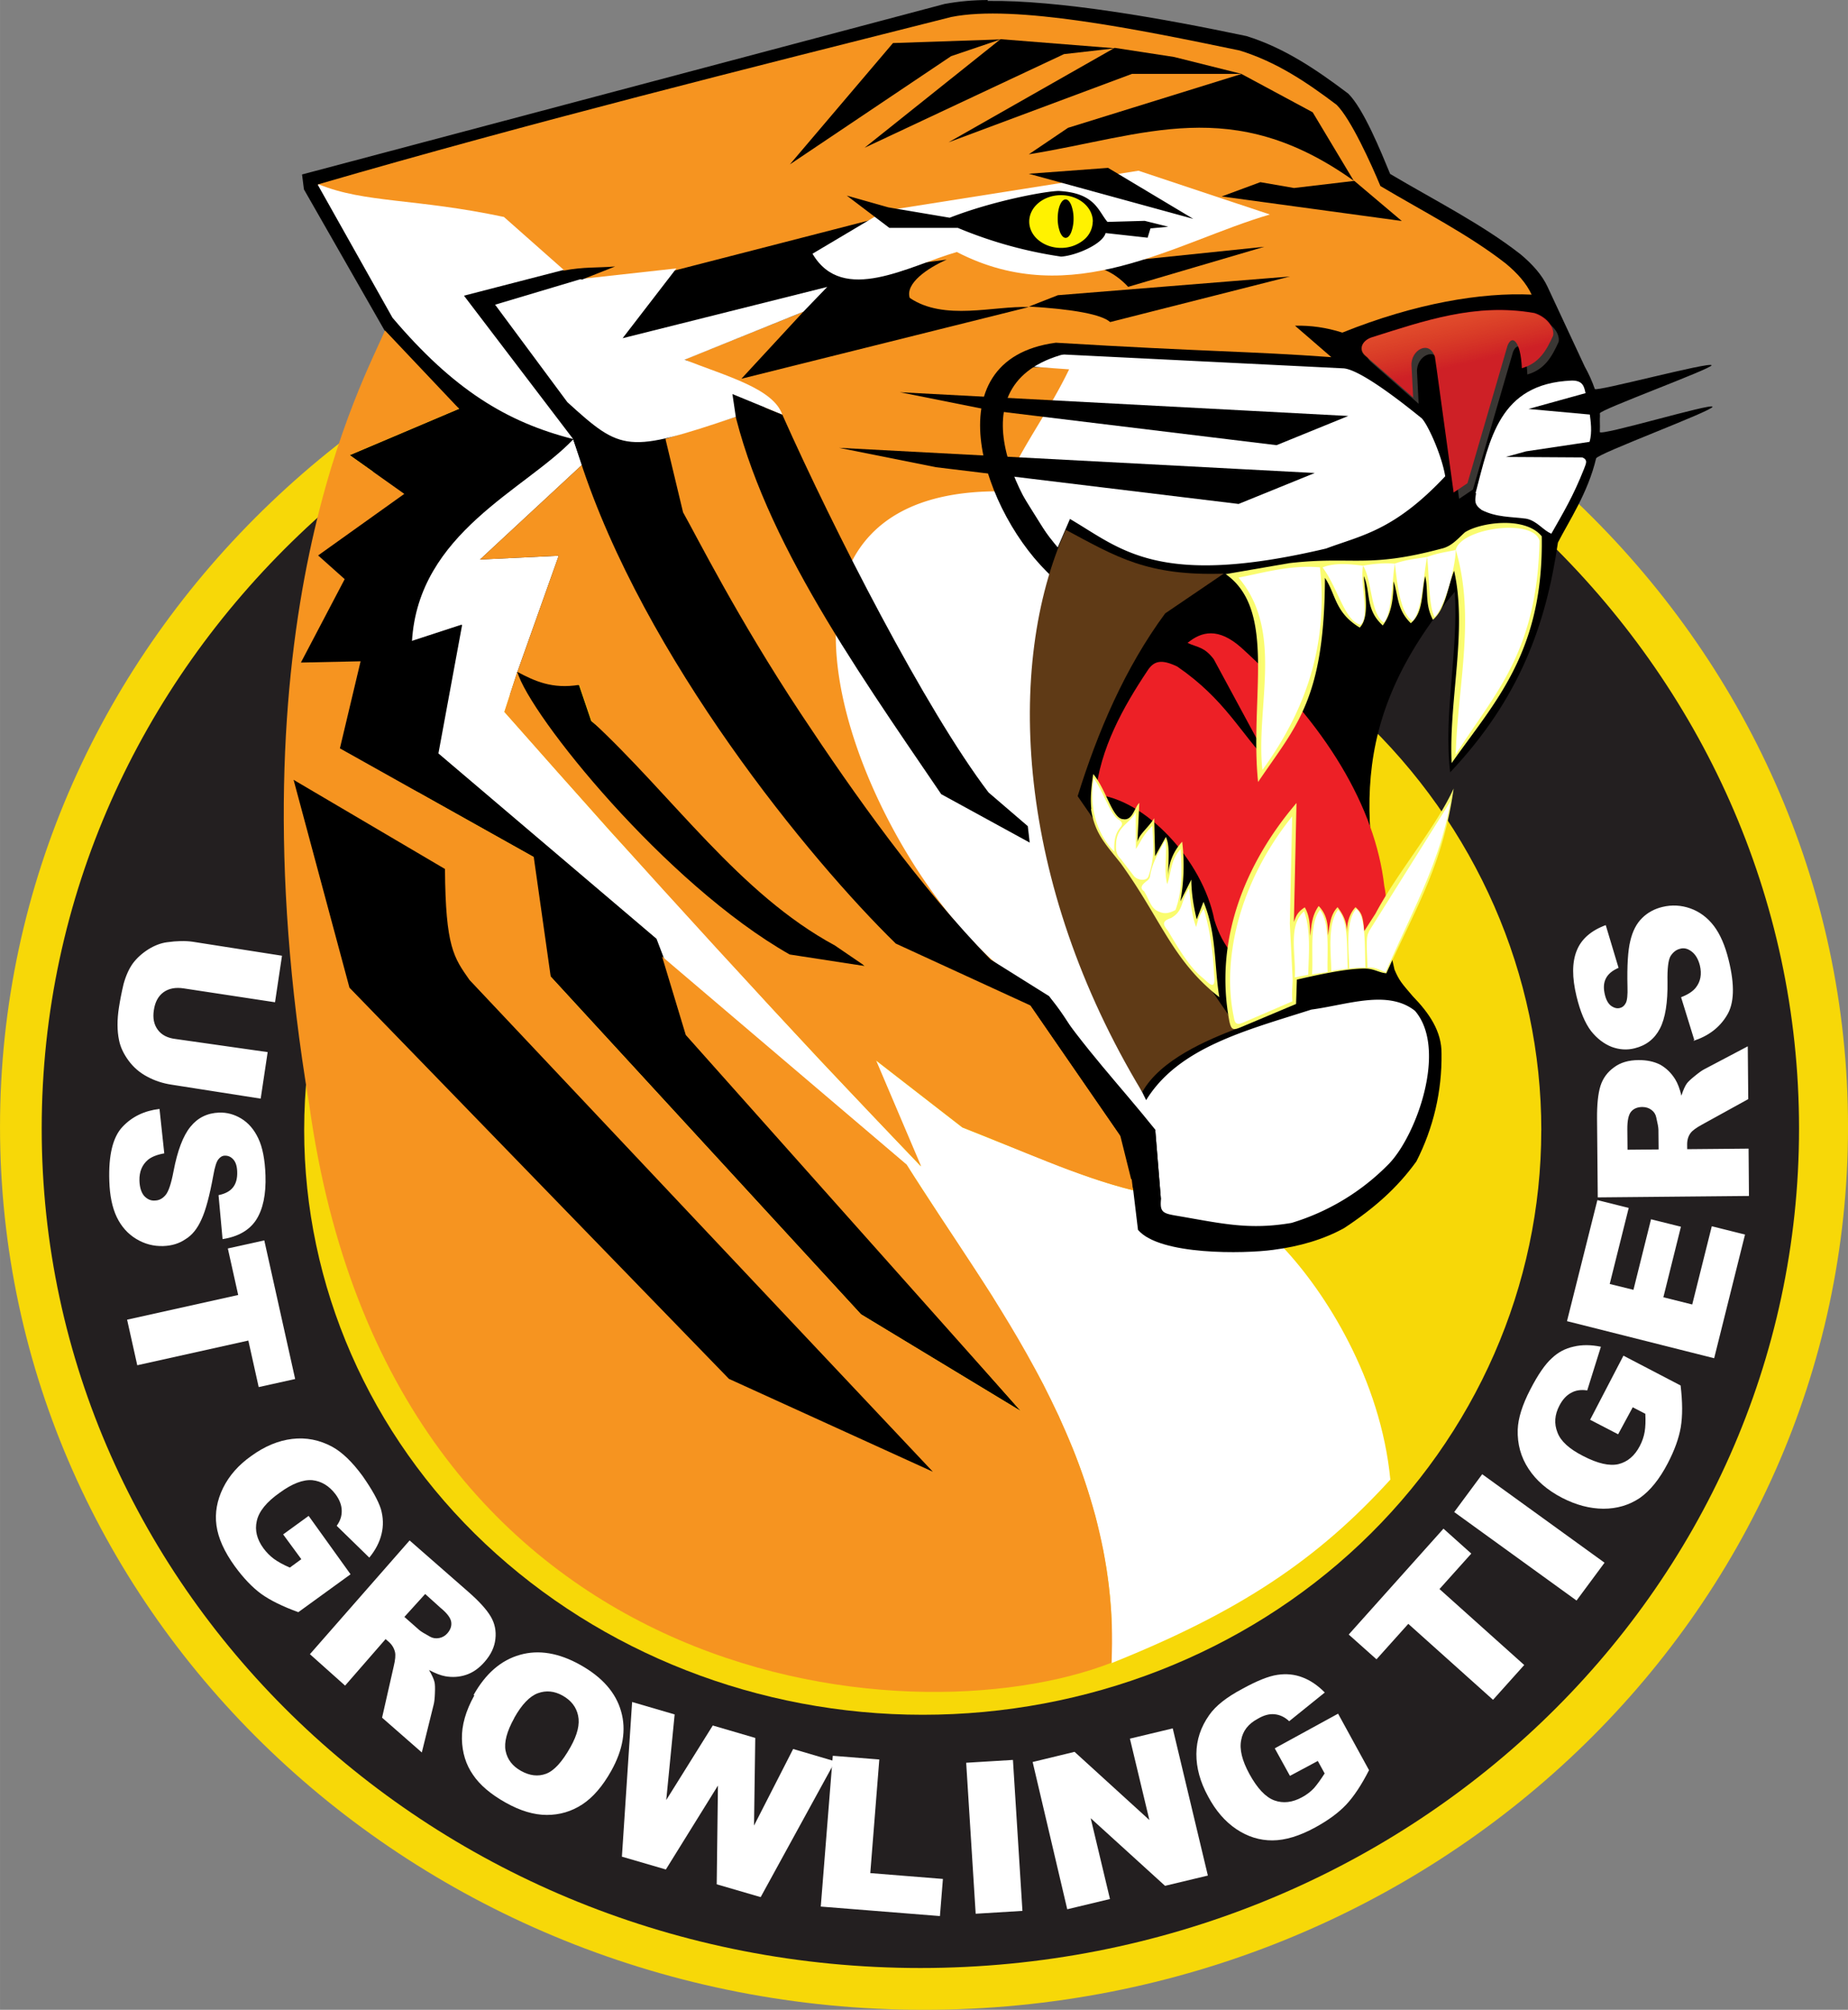 <?xml version="1.0" encoding="UTF-8" standalone="no"?>
<svg
   xmlns:dc="http://purl.org/dc/elements/1.1/"
   xmlns:cc="http://creativecommons.org/ns#"
   xmlns:rdf="http://www.w3.org/1999/02/22-rdf-syntax-ns#"
   xmlns:svg="http://www.w3.org/2000/svg"
   xmlns="http://www.w3.org/2000/svg"
   xmlns:xlink="http://www.w3.org/1999/xlink"
   xmlns:sodipodi="http://sodipodi.sourceforge.net/DTD/sodipodi-0.dtd"
   xmlns:inkscape="http://www.inkscape.org/namespaces/inkscape"
   width="147.129"
   height="160"
   viewBox="0 0 38.927 42.333"
   version="1.1"
   id="svg891"
   sodipodi:docname="Logo_of_the_UST_Growling_Tigers.svg"
   inkscape:version="0.92.4 (5da689c313, 2019-01-14)">
  <rect x="0" y="0" width="38.927" height="42.333" fill="#808080" stroke="none"/>
  <sodipodi:namedview
     pagecolor="#ffffff"
     bordercolor="#666666"
     borderopacity="1"
     objecttolerance="10"
     gridtolerance="10"
     guidetolerance="10"
     inkscape:pageopacity="0"
     inkscape:pageshadow="2"
     inkscape:window-width="1600"
     inkscape:window-height="837"
     id="namedview893"
     showgrid="false"
     inkscape:zoom="11.313709"
     inkscape:cx="62.820974"
     inkscape:cy="126.62238"
     inkscape:window-x="-8"
     inkscape:window-y="-8"
     inkscape:window-maximized="1"
     inkscape:current-layer="svg891" />
  <defs
     id="defs821">
    <linearGradient
       id="A"
       x1="31.936"
       x2="32.414"
       y1="5.269"
       y2="7.296"
       gradientUnits="userSpaceOnUse">
      <stop
         stop-color="#f25744"
         offset="0"
         id="stop815" />
      <stop
         stop-color="#f69420"
         stop-opacity="0"
         offset="1"
         id="stop817" />
    </linearGradient>
    <path
       id="B"
       d="M31.33 10.68l.297-.2.86-2.953c.1-.252.283-.1.308.483.38-.107.533-.394.672-.7.034-.188-.15-.407-.4-.485-1.262-.224-2.373.168-3.5.523-.208.072-.28.264-.13.392l1.024.9-.035-.684c-.02-.334.387-.565.504-.187z" />
  </defs>
  <path
     d="M19.464 5.142C8.714 5.142-.001 13.468 0 23.737s8.714 18.597 19.464 18.597 19.464-8.327 19.464-18.597S30.214 5.14 19.464 5.14z"
     fill="#fedd00"
     fill-opacity=".94"
     id="path823" />
  <path
     d="M19.386 6.087C9.164 6.087.878 14.004.878 23.77s8.286 17.683 18.508 17.683 18.51-7.916 18.51-17.683-8.286-17.685-18.51-17.685zm.052 5.406c3.456 0 6.77 1.3 9.214 3.6s3.815 5.444 3.815 8.713h-.001c0 3.268-1.373 6.402-3.815 8.713s-5.758 3.6-9.214 3.6-6.77-1.3-9.214-3.6-3.816-5.443-3.816-8.713c0-6.805 5.834-12.323 13.03-12.323z"
     fill="#231f20"
     id="path825" />
  <g
     fill="#fff"
     id="g835">
    <path
       d="M5.964 32.32l.537-.39.883 1.23-1.1.798q-.497-.18-.785-.387-.282-.208-.553-.58-.333-.46-.387-.863-.053-.392.14-.787.194-.392.595-.674.422-.306.86-.358.44-.053.844.165.314.172.638.614.3.428.386.694.078.27.015.527-.06.258-.258.5l-.687-.67q.112-.153.106-.324-.004-.17-.132-.343-.2-.262-.486-.294-.294-.024-.687.263-.42.294-.485.6-.065.288.14.57.098.133.224.226.128.093.333.182l.242-.177zm.564 2.523l2.1-2.396 1.234 1.08q.343.3.473.52.13.218.1.476-.027.255-.23.485-.175.2-.387.27-.21.07-.438.03-.145-.026-.343-.132.094.16.116.257.015.065.008.23-.006.165-.026.24l-.25 1.01-.837-.733.245-1.08q.05-.208.027-.302-.03-.126-.132-.216l-.066-.057-.853.98zm1.99-.785l.312.275q.05.044.226.14.086.05.196.03.1-.02.17-.098.102-.116.082-.242-.02-.128-.222-.294l-.326-.294zm1.457 1.646q.38-.68.98-.848.59-.167 1.268.212.694.388.86.98.167.582-.208 1.253-.273.487-.612.708-.337.22-.745.22-.406 0-.868-.26-.47-.263-.687-.586-.224-.322-.233-.753-.01-.432.262-.92zm.857.485q-.235.422-.182.69.055.272.324.422.277.155.53.06.252-.095.513-.562.22-.392.16-.662-.056-.27-.327-.422-.26-.145-.52-.05-.26.096-.498.52z"
       id="path827" />
    <path
       d="M13.315 35.85l.896.262-.177 1.803.98-1.57.895.262-.026 1.846.824-1.613.883.26-1.567 2.86-.926-.27.026-2.08-1.097 1.768-.926-.27z"
       id="path829" />
    <path
       d="M17.542 36.983l.98.078-.19 2.393 1.53.123-.063.782-2.51-.2zm2.81.147l.985-.06.2 3.18-.985.06zm1.4-.016l.883-.214 1.576 1.436-.41-1.714.902-.216.74 3.1-.902.216-1.566-1.424.406 1.702-.9.216zm5.42.292l-.32-.58 1.334-.73.652 1.19q-.24.47-.483.728-.242.255-.647.476-.497.273-.904.275-.405.002-.763-.238-.355-.24-.593-.687-.25-.457-.247-.897.003-.44.27-.817.2-.29.7-.554.463-.255.738-.294.277-.042.524.052.248.092.473.32l-.75.605q-.137-.13-.308-.147-.167-.017-.358.098-.294.157-.345.446-.06.288.174.716.248.453.525.555.278.1.583-.067.145-.078.253-.193.098-.114.223-.308l-.144-.263zm1.238-2.977l1.996-2.23.586.525-.67.747 1.785 1.6-.657.733-1.785-1.6-.67.747zm2.222-2.58l.59-.797 2.577 1.864-.59.797zm3.453-1.638l-.59-.306.702-1.35 1.204.628q.063.525.003.883-.06.346-.273.755-.262.503-.59.732-.336.226-.767.226-.43-.003-.87-.23-.463-.24-.704-.608-.245-.37-.23-.83.013-.358.265-.844.243-.47.45-.655.196-.19.465-.248.258-.062.572.003l-.288.92q-.196-.03-.337.05-.15.078-.25.272-.15.287-.04.563.1.273.542.497.46.238.745.17.286-.072.447-.38.077-.147.103-.3.026-.155.014-.38l-.265-.137zm-1.077-2.383l.64-2.55.66.165-.4 1.602.5.123.37-1.486.63.157-.37 1.486.608.152.412-1.648.7.175-.65 2.605zm3.833-2.637l-3.185.03-.015-1.65q-.004-.456.072-.698.077-.242.287-.392.2-.15.514-.152.265-.002.46.098.192.11.314.308.078.126.13.343.057-.177.115-.257.04-.055.167-.157.128-.105.196-.14l.92-.485.01 1.112-.97.535q-.188.102-.245.18-.073.098-.072.242l.001.098 1.293-.012zm-1.903-.98l-.004-.415q-.001-.07-.046-.26-.02-.098-.1-.157-.08-.062-.196-.062-.154.002-.235.1-.08.098-.078.368l.004.432zm.75-2.31l-.277-.896q.216-.083.31-.202.152-.193.086-.468-.05-.196-.17-.29-.125-.098-.25-.06-.12.03-.2.157-.07.128-.062.534.01.664-.16.99-.17.327-.533.415-.238.06-.483-.03-.247-.098-.435-.335-.19-.25-.306-.733-.143-.593.004-.957.144-.366.612-.54l.27.9q-.2.086-.268.226-.07.137-.02.34.04.167.132.235.1.07.19.043.074-.018.118-.102.045-.082.036-.348-.016-.66.06-.964.072-.306.247-.478.175-.174.43-.235.298-.072.59.032.29.104.493.368.2.265.31.714.2.8-.04 1.177-.23.378-.7.53zm-30.05.26l-.147.98-1.877-.294q-.28-.042-.515-.17-.235-.124-.392-.338-.157-.213-.2-.43-.062-.3-.002-.687.035-.23.098-.497.074-.265.196-.434.125-.167.324-.294.2-.124.394-.15.314-.044.546-.01l1.877.294-.147.98-1.922-.292q-.258-.04-.426.08-.167.122-.204.376-.04.25.082.415.122.167.384.196zM3.36 23.36l.1.934q-.226.04-.343.135-.188.16-.18.44.007.21.098.32.104.112.235.098.124-.004.218-.116.094-.112.167-.5.124-.652.355-.936.23-.286.605-.3.245-.008.467.126.226.137.358.416.135.282.152.78.02.6-.196.937-.216.33-.708.406l-.085-.926q.214-.044.307-.167.094-.12.086-.33-.006-.172-.082-.255-.075-.084-.18-.08-.076.002-.134.077-.06.072-.106.333-.118.65-.25.932-.13.294-.338.418-.196.135-.467.144-.306.01-.57-.15-.265-.16-.41-.46-.143-.3-.157-.762-.027-.812.275-1.136.302-.324.783-.38z"
       id="path831" />
    <path
       d="M5.567 26.127l.65 2.92-.768.17-.218-.98-2.34.52-.214-.96 2.34-.52-.218-.98z"
       id="path833" />
  </g>
  <path
     d="m 21.357,0.305 0.48,0.035 z m -0.853,0.001 -0.108,0.01 z m 1.532,0.052 0.72,0.098 z m 0.906,0.118 0.533,0.083 z m 1.71,0.3 1.46,0.294 z m 6.444,4.34 0.618,0.44 z M 19.454,6.42 c 0.1,0.038 0.204,0.066 0.31,0.085 -0.105,-0.02 -0.21,-0.047 -0.31,-0.085 z M 29.402,6.614 28.277,7 Z m -7.98,1.08 c 0.012,0.024 0.08,0.026 0.126,0.047 -0.044,-0.02 -0.114,-0.024 -0.126,-0.047 z m -9.347,1.56 c -2.55,1.616 -3.41,2.992 -3.416,4.25 l 1.06,-0.346 -0.5,2.71 4.595,3.904 0.115,0.384 5.171,4.384 0.685,1.056 1.116,1.707 0.957,1.64 0.12,0.224 0.322,0.66 0.294,0.68 c 0.164,0.4 0.307,0.828 0.427,1.254 l 0.05,0.167 0.023,0.092 0.13,0.57 0.017,0.078 0.067,0.38 c 0.06,0.388 0.098,0.78 0.112,1.173 l -0.006,0.81 c 2.697,-1.08 4.335,-2.177 5.873,-3.865 -0.206,-2.123 -1.37,-3.946 -2.26,-4.892 l -3.166,-1.203 c -0.47,-0.116 -0.942,-0.28 -1.415,-0.458 l -1.278,-0.505 -0.9,-0.36 -1.82,-1.412 0.948,2.232 -2.114,-2.228 -1.015,-1.096 -3.428,-3.752 -2.215,-2.497 0.274,-0.842 0.87,-2.447 -1.658,0.08 2.15,-1.995 z m 6.02,2.673 c -0.136,0.184 -0.244,0.387 -0.322,0.602 0.077,-0.215 0.186,-0.418 0.322,-0.602 z M 17.673,12.9 c -0.042,0.213 -0.062,0.43 -0.059,0.647 -0.004,-0.217 0.016,-0.433 0.058,-0.646 z m 0.106,1.76 c 0.147,0.535 0.346,1.055 0.594,1.552 -0.253,-0.52 -0.46,-1.044 -0.594,-1.552 z m -5.968,0.976 0.687,0.834 z m 6.76,0.965 c 0.547,1.035 1.246,2.037 1.864,2.864 -0.618,-0.826 -1.314,-1.83 -1.864,-2.864 z"
     id="path839"
     inkscape:connector-curvature="0"
     style="fill:#ffffff"
     sodipodi:nodetypes="ccccccccccccccccccccccccccccccccccccccccccccccccccccccccccccccccccccccccccccccccc" />
  <path
     d="M 20.81,0.001 C 20.504,6.037863e-4 20.199,0.028 19.898,0.083 L 6.362,3.675 6.402,3.989 8.1,6.96 c 0.487,1.02 1.085,1.244 1.572,1.65 l -2.305,0.977 1.15,0.816 -1.817,1.29 0.56,0.5 c -0.408,0.518 -0.785,1.06 -0.922,1.766 0.363,0.005 0.687,0.098 1.257,-0.027 l -0.436,1.834 4.084,2.288 c 0,0 -0.06,1.618 0.357,2.518 l 6.536,7.113 3.364,2.035 -6.844,-7.783 -0.827,-2.163 -4.594,-3.904 0.5,-2.71 -1.057,0.346 c 0.137,-2.287 2.391,-3.19 3.397,-4.252 l 0.221,0.53 C 13.096,11.914 16.039,17.449 19.098,19.944 c 0.773,0.466 1.57,0.865 2.452,1.115 l 2.076,3.057 0.245,0.955 0.1,0.834 c 0.455,0.54 2.243,0.504 2.844,0.422 0.562,-0.072 1.066,-0.22 1.5,-0.46 0.654,-0.432 1.125,-0.857 1.52,-1.403 0.359,-0.702 0.541,-1.481 0.53,-2.269 0.006,-0.47 -0.26,-0.855 -0.605,-1.21 -0.235,-0.275 -0.287,-0.33 -0.385,-0.56 -0.71,-3.04 -1.048,-5.18 1.27,-7.96 0.078,1.275 -0.243,2.57 -0.098,3.803 1.463,-1.552 2.017,-3.107 2.27,-4.84 0.23,-0.45 0.632,-1.045 0.804,-1.772 0.02,-0.098 2.44,-0.995 2.452,-1.087 0.012,-0.092 -2.378,0.628 -2.374,0.53 0.003,-0.075 0.004,-0.151 0.001,-0.226 -0.003,-0.077 0.007,-0.094 0,-0.167 -0.007,-0.073 2.36,-0.94 2.354,-1.012 -0.018,-0.084 -2.43,0.562 -2.46,0.5 C 33.537,8.03 33.466,7.871 33.381,7.72 L 32.596,6.036 C 32.484,5.796 32.286,5.57 32.029,5.356 31.213,4.718 30.216,4.218 29.283,3.664 29.087,3.189 28.723,2.291 28.4,1.972 27.73,1.466 27.052,1.007 26.257,0.76 24.454,0.38 22.293,-0.001 20.803,0.02 Z m -9.92,14.154 1.305,0.272 0.258,0.76 c 1.57,1.26 5.387,4.734 5.763,5.166 l -1.7,-0.218 c -1.847,-1.214 -4.88,-3.698 -5.628,-5.98 z"
     id="path837"
     inkscape:connector-curvature="0"
     sodipodi:nodetypes="cccccccccccccccccccccccccccccccccccccccsccsccccccccccccccccc" />
  <path
     d="M6.185 16.4L7.3 20.76l8.13 8.2 4.114 1.9L9.72 20.4l-.46-2.202z"
     id="path841" />
  <path
     d="M 7.028,4.248 6.695,3.885 c 4.52,-1.314 9.07,-2.448 13.342,-3.527 1.337,-0.27 3.946,0.263 6.077,0.706 0.767,0.238 1.393,0.654 2.04,1.143 0.302,0.298 0.734,1.255 0.924,1.712 0.9,0.536 1.85,1.016 2.638,1.63 0.25,0.206 0.44,0.424 0.547,0.657 -1.047,-0.05 -2.448,0.18 -3.987,0.8 -0.338,-0.108 -0.67,-0.154 -0.997,-0.145 l 0.765,0.662 c -1.726,-0.126 -2.616,-0.112 -5.8,-0.304 -1.108,0.538 -0.806,0.46 -0.69,0.515 l 1.144,0.016 -1.77,2.756 c -6.63,1.157 -1.565,7.592 0.348,10.048 l 2.482,3.6 0.108,0.917 c -1.193,-0.294 -2.393,-0.86 -3.592,-1.324 l -1.82,-1.412 0.95,2.233 c -2.746,-2.846 -5.852,-6.248 -8.78,-9.573 l 0.272,-0.844 c 0.265,0.914 3.12,4.468 5.738,5.954 l 1.59,0.245 -0.638,-0.435 c -2.02,-1.092 -3.418,-3.15 -5.125,-4.73 l -0.258,-0.76 c -0.575,0.095 -0.944,-0.082 -1.305,-0.272 l 0.87,-2.447 -1.658,0.08 L 12.26,9.791 16.325,8.522 l -1.903,-0.95 2.5,-1.006 -1.305,1.412 6.054,-1.51 c -0.734,-0.03 -1.78,0.3 -2.508,-0.193 -0.098,-0.306 0.375,-0.628 0.778,-0.806 l -2.148,0.28 -0.57,-0.353 1.092,-0.755 -4.622,1.19 -1.446,0.05 C 11.443,5.549 11.05,5.011 10.452,4.576 Z M 8.1,6.95 9.67,8.61 7.365,9.587 8.515,10.403 6.7,11.7 l 0.56,0.5 -0.922,1.756 1.257,-0.027 -0.436,1.834 4.084,2.288 0.357,2.518 6.536,7.113 3.364,2.038 -7.055,-7.92 -0.5,-1.654 5.152,4.384 c 1.707,2.746 4.532,6.104 4.316,10.493 -4.333,1.685 -15.2,0.56 -16.9,-11.76 C 4.802,13.042 7.7,7.958 8.108,6.96 Z"
     id="path843"
     inkscape:connector-curvature="0"
     style="fill:#f69420"
     sodipodi:nodetypes="cccccccccccccccccccccccccccccccccccccccccccccccccccccccccccccccccc" />
  <path
     d="M22.525 7.78l-.77-.055c.16-.113.3-.243.608-.26l5.938.294c.262.018.863.416 1.628 1.037.106.062.432.747.514 1.236-1.08 1.15-1.763 1.242-2.51 1.522-3.554.84-4.322.003-5.395-.623l-.28.65-.983-1.572c.336-.71.844-1.398 1.243-2.225zm-1.57 2.58l1.19 1.7c-1.177 4.757.508 8.092 1.998 11.113.683-1.113 2.112-1.47 3.482-1.908.748-.098 1.606-.428 2.18.026.687.797.04 2.605-.54 3.215a4.81 4.81 0 0 1-2.06 1.253c-.88.15-1.442.018-2.354-.14-.34-.057-.422-.066-.396-.35l-.12-1.47c-1.228-.714-1.432-1.862-2.238-2.812-3.018-1.057-7.775-10.574-1.14-10.638"
     fill="#fff"
     id="path845" />
  <path
     d="m 6.184,16.426 1.177,4.378 7.994,8.24 L 19.65,31 9.89,20.642 C 9.562,20.172 9.384,19.955 9.373,18.304 Z m 5.891,-7.172 0.142,0.431 c 1.35,4.178 4.853,8.435 6.652,10.19 l 2.844,1.307 1.883,2.73 0.23,0.922 0.628,0.43 -0.12,-1.47 c -0.748,-0.935 -1.478,-1.687 -2.238,-2.813 l -1.23,-0.77 c -1.487,-1.526 -2.864,-3.467 -3.998,-5.18 -1.334,-2.016 -2.19,-3.727 -2.48,-4.24 l -0.38,-1.584 z m 14.015,1.361 1.604,-0.652 -10.018,-0.53 2.04,0.408 z m 0.8,-1.238 1.51,-0.615 -9.444,-0.5 1.922,0.384 z m -8.08,-8.47 -2.172,2.556 3.396,-2.28 1.042,-0.353 z"
     id="path847"
     inkscape:connector-curvature="0"
     sodipodi:nodetypes="cccccccccccccccccccccccccccccccccccc" />
  <path
     d="M21.076.825l-2.864 2.287 4.2-1.972 1.077-.123z"
     id="path849" />
  <path
     d="M19.98 2.998l3.865-1.442h2.307L24.73 1.2l-1.25-.192z"
     id="path851" />
  <path
     d="M21.672 3.25c2.457-.396 4.28-1.272 6.844.557l-.865-1.442-1.5-.807-3.653 1.134z"
     id="path853" />
  <path
     d="M25.735 4.138l3.793.517-1-.845-1.27.15-.71-.123z"
     id="path855" />
  <path
     d="M21.672 6.458l.612-.24 4.887-.394-3.786.96c-.18-.16-.762-.27-1.71-.327zm4.96-1.26l-2.868.844c-.326-.35-.7-.484-1.08-.435zM22.676 7.4c-2.66.498-1.314 3.136-.272 4.27l-.218.5c-1.467-1.314-2.59-4.593.047-4.95zm-7.29.888c.563 2.847 2.534 5.642 4.44 8.44l1.864 1.02-.04-.346-.827-.71c-1.327-1.746-3.256-5.517-4.345-7.96z"
     id="path859" />
  <path
     d="M17.117 5.343l1.518-.902 5.346-.845 2.768.922c-1.988.58-4.16 2.05-6.594.79-1.012.292-2.4 1.12-3.038.04z"
     fill="#fff"
     id="path861" />
  <path
     d="M21.67 3.66l3.466.95-1.795-1.074zm-3.833.46l.897.68h1.442a9.03 9.03 0 0 0 2.175.605c.306-.018.875-.26.938-.496l.885.098.06-.196.375-.035-.496-.124-.785.022c-.202-.24-.26-.608-1.026-.652-.296.006-1.4.213-2.297.564l-1.292-.218z"
     id="path863" />
  <path
     d="M23.018 4.667a.51.51 0 0 1-.196.392.75.75 0 0 1-.473.163c-.18 0-.347-.06-.473-.163s-.196-.245-.196-.392c0-.307.3-.556.67-.556s.67.25.67.556z"
     fill="#fff200"
     id="path865" />
  <path
     d="M22.614 4.6a.804.804 0 0 1-.049.29c-.03.077-.074.12-.118.12s-.086-.043-.118-.12a.804.804 0 0 1-.049-.29c0-.226.075-.4.167-.4.044 0 .086.043.118.12a.804.804 0 0 1 .049.29z"
     id="path867" />
  <path
     d="m 6.695,3.895 1.572,2.797 c 1.28,1.51 2.403,2.2 3.806,2.556 L 9.773,6.228 11.875,5.685 10.615,4.57 C 8.751,4.174 7.685,4.28 6.715,3.883 Z m 5.552,1.98 -1.818,0.543 1.522,2.053 c 1.148,1.044 1.26,1.08 3.548,0.31 L 15.428,8.3 16.478,8.732 C 16.286,8.188 15.336,7.934 14.421,7.577 l 2.501,-1.011 0.503,-0.522 -4.31,1.08 1.132,-1.47 z"
     id="path869"
     inkscape:connector-curvature="0"
     style="fill:#ffffff"
     sodipodi:nodetypes="cccccccccccccccccccc" />
  <path
     d="M22.448 11.163c-1.28 2.844-1.05 7.432 1.613 11.84.383-.687 1.373-1.1 2.01-1.344L22.7 16.77c.425-1.363.996-2.7 1.844-3.85l1.232-.837c-1.612.053-2.26-.353-3.327-.924z"
     fill="#5f3a16"
     id="path871" />
  <g
     transform="matrix(.981 0 0 .981 .001 .03)"
     id="g877">
    <use
       xlink:href="#B"
       fill="#3a3734"
       id="use873" />
    <use
       y="-.135"
       x="-.118"
       xlink:href="#B"
       fill="#ce2026"
       id="use875" />
  </g>
  <path
     d="M30.615 10.373l.29-.196.844-2.897c.106-.247.277-.098.302.474.373-.105.523-.386.66-.677.034-.185-.15-.39-.394-.476-1.237-.22-2.328.164-3.433.513-.204.07-.276.258-.128.384l1.004.872-.034-.67c-.02-.33.38-.554.493-.183z"
     fill="url(#A)"
     id="path879" />
  <path
     d="M31.092 10.388c-.023.16-.044.237.12.355.312.157.624.14.935.182.23.044.36.25.532.316.252-.445.46-.788.687-1.363.03-.092.1-.19-.037-.243l-1.61-.01.427-.118 1.337-.2c.062-.21.02-.453.006-.575l-1.292-.118 1.202-.333c-.03-.124-.045-.27-.294-.265-1.535.063-1.723 1.246-2.023 2.37z"
     fill="#fff"
     id="path881" />
  <path
     d="M11.865 5.7c.07.067.23.134.392.19l.7-.277c-.36.03-.67.006-1.083.086z"
     id="path883" />
  <path
     d="M23.076 16.744c.092-.98.593-1.864 1.09-2.61.137-.218.298-.255.633-.094 1.017.7 1.32 1.395 1.965 2.06l-1.197-2.215c-.2-.263-.34-.245-.552-.343.294-.242.647-.33 1.13.098 1.78 1.607 2.825 3.362 3.014 5.02.2.936-.468 1.368-1.187 1.654-1.116.44-2.035.23-2.393-.94-.243-1.25-1.46-2.553-2.503-2.638z"
     fill="#ed2026"
     id="path885" />
  <path
     d="M22.982 17.045c.08.52.314.743.628 1.142.853 1.182 1.085 2.043 2.074 2.817-.11-.67-.055-1.34-.333-2.008l-.143.37c-.054-.228-.11-.508-.114-.838l-.23.457a4.208 4.208 0 0 0 .038-1.256 1.09 1.09 0 0 0-.294.714c.001-.385.037-.634-.05-.814l-.226.406-.02-.8c-.118.196-.33.346-.353.504l.04-.828c-.106.102-.142.383-.343.343-.224-.007-.36-.638-.628-.95-.035.245-.065.486-.04.733zm2.844-4.953l1.332-.23c1.33-.154 1.633.115 3.2-.304.216-.047.343-.204.5-.346.328-.21 1.272-.343 1.618.085.042 2.452-1 3.498-1.898 4.777-.064-1.32.337-2.79.052-4.053-.14.353-.18.806-.446 1.033-.175-.33-.092-.608-.162-.92-.083.34-.03.763-.304.993-.3-.294-.26-.586-.363-.88-.005.333-.03.663-.228.927-.378-.343-.245-.698-.4-1.04.033.397.118.878-.085 1.085-.53-.32-.5-.703-.733-1.047-.01 2.58-.608 3.113-1.408 4.3-.182-1.75.406-3.62-.687-4.382zm1.475 9.055l-1.14.48c-.186.08-.222.07-.263-.105-.336-1.748.356-3.37 1.412-4.608l-.055 2.505c.046-.118.07-.206.23-.307.114.203.104.407.115.6.026-.21.03-.42.177-.628.18.183.196.398.198.618.035-.2.043-.432.2-.593.125.157.196.32.196.53.001-.167.04-.38.182-.53.143.124.157.214.183.505l.238-.37c.47-.883 1.275-1.818 1.646-2.635-.226 1.6-.778 2.478-1.418 3.892-.162-.014-.255-.1-.457-.1-.366 0-.9.112-1.427.233z"
     fill="#fafc6f"
     id="path887" />
  <path
     d="M25.048 18.713c.032.272.05.542.147.814.035-.133.074-.267.162-.383.134.457.196.915.216 1.373.035.32-.054.253-.216.098-.3-.232-.533-.64-.753-1.006-.072-.098-.172-.196.06-.27.272-.15.202-.355.383-.626zm-2.01-2.325c-.13.802.196 1.316.435 1.55-.006-.17-.003-.35.122-.506.057-.063.05-.108-.013-.157-.184-.082-.332-.59-.545-.885zm1.51 1.305c-.14.258-.29.506-.326.782-.03.07-.067.077-.1.11-.062.05-.12.122-.022.188.128.206.137.368.326.435.124.053.23.015.335-.04.157-.43.132-.885.108-1.28-.213.218-.193.488-.282.736-.08-.3.007-.642-.04-.932zm-.625-.59c-.104.232-.394.3-.412.652-.003.098-.02.224.095.333l.284.37c.075.084.258.108.3.005.147-.424.098-.7.085-1.066-.2.193-.24.327-.348.486zm6.138-5.37c.2-.078.368-.1.603-.147-.007.378-.235 1.21-.444 1.412-.13-.216-.116-.976-.16-1.265zm-.68.14c.2-.078.445-.104.68-.14-.085.418-.1 1.145-.307 1.347-.287-.18-.33-.918-.373-1.206zm-.67.043a2.58 2.58 0 0 1 .67-.043c-.066.422-.062 1.043-.23 1.24-.287-.18-.25-.92-.44-1.197zm-.853.037c.245-.105.58-.073.853-.037-.066.422.147 1.052-.05 1.244-.336-.077-.476-.772-.8-1.206zm-1.77.213c.528-.1 1.08-.27 1.716-.216.155 1.467-.186 2.86-1.212 4.267-.147-1.317.464-2.915-.503-4.05zm4.576-.58c.104-.465 1.643-.677 1.766-.193-.054 2.374-.955 3.215-1.766 4.5.042-1.46.422-2.893 0-4.316zm-1.832 8.038l1.722-2.746c-.213 1.28-.84 2.383-1.367 3.6-.13-.05-.24-.114-.383-.098.004-.2-.047-.657.03-.745zm-.07.76c-.118-.008-.226.006-.34.015-.007-.38-.088-.976.144-1.253.216.125.177.86.196 1.238zm-.373.02c-.108.014-.208.022-.345.054-.007-.394-.088-1 .144-1.295.226.25.177.807.202 1.24zm-.424.07l-.327.05c.03-.468-.063-1.07.167-1.357.223.277.142.957.16 1.307zm-.494-1.275c.144.4.098.898.085 1.334l-.282.054c.03-.468-.15-1.1.196-1.39zm-.252-2.013l-.05 2.268.06 1.177c-.004.15-.022.307-.005.46l-1.042.45c-.167.07-.175-.03-.193-.12-.243-1.152.067-2.778 1.232-4.227z"
     fill="#fff"
     id="path889" />
</svg>

